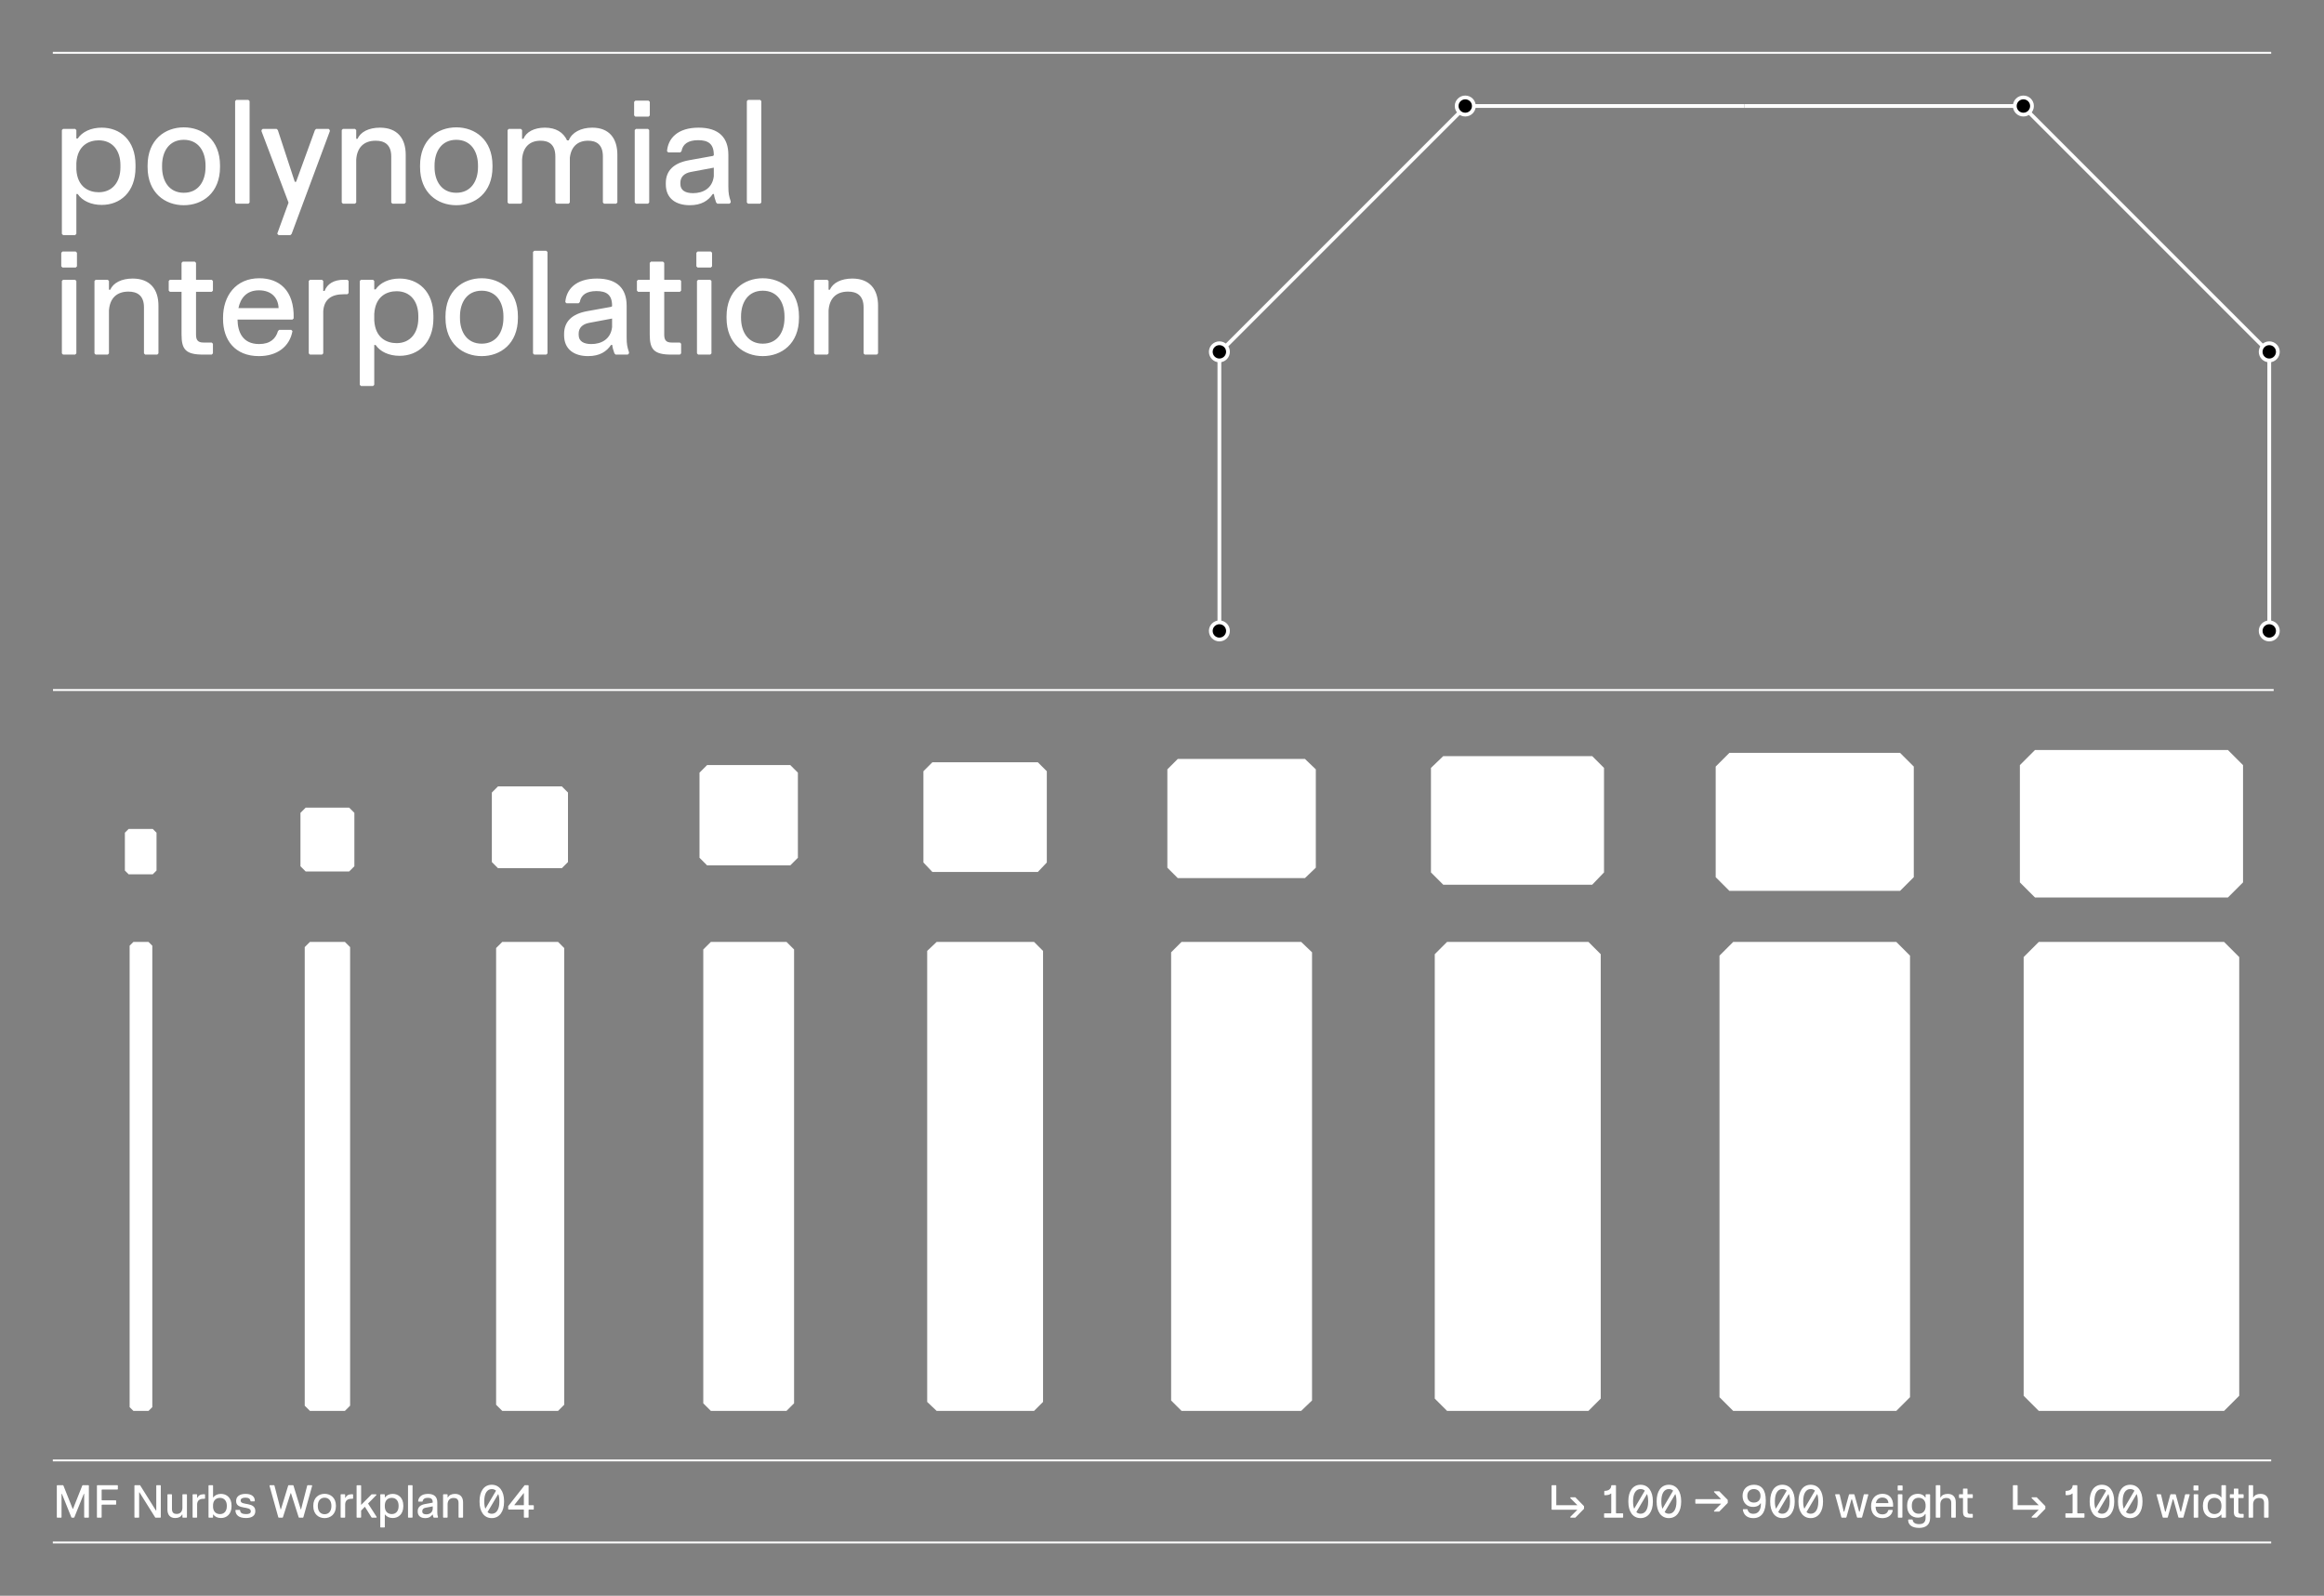 <?xml version="1.0" encoding="UTF-8"?>
<svg id="Calque_1" data-name="Calque 1" xmlns="http://www.w3.org/2000/svg" xmlns:xlink="http://www.w3.org/1999/xlink" viewBox="0 0 616 423">
  <rect x="0" y="0" width="616" height="423" fill="#808080" stroke="none"/>
  <defs>
    <style>
      .cls-1 {
        clip-path: url(#clippath);
      }

      .cls-2, .cls-3, .cls-4, .cls-5 {
        fill: none;
      }

      .cls-2, .cls-6, .cls-7 {
        stroke-width: 0px;
      }

      .cls-3 {
        stroke-width: .51px;
      }

      .cls-3, .cls-4, .cls-5 {
        stroke: #fff;
      }

      .cls-8 {
        clip-path: url(#clippath-1);
      }

      .cls-9 {
        clip-path: url(#clippath-3);
      }

      .cls-10 {
        clip-path: url(#clippath-2);
      }

      .cls-4 {
        stroke-width: .5px;
      }

      .cls-7 {
        fill: #fff;
      }
    </style>
    <clipPath id="clippath">
      <rect class="cls-2" width="616" height="423"/>
    </clipPath>
    <clipPath id="clippath-1">
      <rect class="cls-2" width="616" height="423"/>
    </clipPath>
    <clipPath id="clippath-2">
      <rect class="cls-2" width="616" height="423"/>
    </clipPath>
    <clipPath id="clippath-3">
      <rect class="cls-2" width="616" height="423"/>
    </clipPath>
  </defs>
  <g class="cls-1">
    <path class="cls-7" d="M535.39,233.9l4.01,4.01h51.13l4.01-4.01v-31.08l-4.01-4.01h-51.13l-4.01,4.01v31.08ZM540.4,374h49.12l4.01-4.01v-116.29l-4.01-4.01h-49.12l-4.01,4.01v116.29l4.01,4.01ZM454.76,232.52l3.63,3.63h45.24l3.64-3.63v-29.32l-3.64-3.63h-45.24l-3.63,3.63v29.32ZM459.4,374h43.24l3.63-3.63v-117.05l-3.63-3.63h-43.24l-3.63,3.63v117.05l3.63,3.63ZM379.29,231.26l3.26,3.26h39.48l3.13-3.26v-27.7l-3.13-3.13h-39.48l-3.26,3.13v27.7ZM383.56,374h37.47l3.26-3.26v-117.8l-3.26-3.26h-37.47l-3.26,3.26v117.8l3.26,3.26ZM309.42,230.01l2.76,2.76h33.71l2.88-2.76v-26.07l-2.88-2.76h-33.71l-2.76,2.76v26.07ZM313.18,374h31.71l2.88-2.76v-118.8l-2.88-2.76h-31.71l-2.76,2.76v118.8l2.76,2.76ZM244.76,228.63l2.38,2.51h27.95l2.38-2.51v-24.19l-2.38-2.38h-27.95l-2.38,2.38v24.19ZM248.27,374h25.82l2.38-2.38v-119.55l-2.38-2.38h-25.82l-2.51,2.38v119.55l2.51,2.38ZM185.41,227.38l2.01,2.01h22.06l2.01-2.01v-22.56l-2.01-2.01h-22.06l-2.01,2.01v22.56ZM188.42,374h20.05l2.01-2.01v-120.3l-2.01-2.01h-20.05l-2.01,2.01v120.3l2.01,2.01ZM130.37,228.51l1.63,1.63h16.92l1.63-1.63v-18.42l-1.63-1.63h-16.92l-1.63,1.63v18.42ZM133.13,374h14.79l1.63-1.63v-121.06l-1.63-1.63h-14.79l-1.63,1.63v121.06l1.63,1.63ZM79.64,229.63l1.38,1.38h11.53l1.38-1.38v-14.16l-1.38-1.38h-11.53l-1.38,1.38v14.16ZM82.15,374h9.27l1.38-1.38v-121.56l-1.38-1.38h-9.27l-1.38,1.38v121.56l1.38,1.38ZM33.1,230.76l1,1h6.39l1-1v-10.02l-1-1h-6.39l-1,1v10.02ZM35.36,374h4.01l1-1v-122.31l-1-1h-4.01l-1,1v122.31l1,1Z"/>
    <line class="cls-4" x1="602" y1="387.13" x2="14" y2="387.13"/>
    <line class="cls-4" x1="602" y1="408.88" x2="14" y2="408.88"/>
    <g class="cls-8">
      <path class="cls-7" d="M600.21,402.3h1l.1-.1v-3.95c0-1.36-.69-2.25-2.14-2.25-.91,0-1.61.35-1.85.92h-.11v-3.12l-.1-.1h-1l-.1.1v8.4l.1.1h1l.1-.1v-3.55c.07-1.03.66-1.57,1.61-1.57.69,0,1.29.29,1.29,1.31v3.81l.1.1ZM593.91,402.3h.69l.1-.1v-.8l-.1-.1h-.69c-.47,0-.61-.23-.61-.66v-3.54h1.3l.1-.1v-.8l-.1-.1h-1.3v-1.4l-.1-.1h-1l-.1.1v1.4h-.96l-.1.1v.8l.1.1h.96v3.54c0,1.24.35,1.66,1.8,1.66M585.16,399.29v-.2c0-1.17.63-2.04,1.8-2.04.79,0,1.76.4,1.85,1.88v.54c-.09,1.48-1.06,1.88-1.85,1.88-1.17,0-1.8-.89-1.8-2.06M586.71,402.4c.89,0,1.61-.34,1.99-.9h.11v.7l.1.1h1l.1-.1v-8.4l-.1-.1h-1l-.1.1v3.1h-.11c-.38-.56-1.1-.9-1.99-.9-1.51,0-2.8,1.02-2.8,3.09v.2c0,2.07,1.29,3.11,2.8,3.11M581.41,394.99l.1.1h1.1l.1-.1v-1.12l-.1-.1h-1.1l-.1.1v1.12ZM581.56,402.3h1l.1-.1v-6l-.1-.1h-1l-.1.1v6l.1.1ZM577.51,402.3h1.13l.1-.1,1.67-6-.1-.1h-1.02l-.1.1-1.08,4.49h-.15l-1.24-4.49-.1-.1h-1.25l-.1.1-1.24,4.49h-.15l-1.07-4.49-.1-.1h-1.01l-.1.1,1.65,6,.1.1h1.14l.1-.1,1.33-4.74h.15l1.33,4.74.1.1ZM563.5,400.84l2.84-4.81c.19.49.3,1.12.3,1.86v.2c0,2.01-.77,3.17-2.01,3.17-.44,0-.82-.15-1.12-.43M562.64,398.1v-.2c0-2.03.76-3.18,1.99-3.18.44,0,.82.14,1.13.42l-2.83,4.8c-.19-.49-.29-1.11-.29-1.84M564.62,402.42c2.09,0,3.27-1.8,3.27-4.32v-.2c0-2.53-1.18-4.32-3.27-4.32s-3.23,1.8-3.23,4.32v.2c0,2.53,1.14,4.32,3.23,4.32M556,400.84l2.84-4.81c.19.49.3,1.12.3,1.86v.2c0,2.01-.77,3.17-2.01,3.17-.44,0-.82-.15-1.13-.43M555.14,398.1v-.2c0-2.03.76-3.18,1.99-3.18.44,0,.82.14,1.13.42l-2.83,4.8c-.19-.49-.29-1.11-.29-1.84M557.12,402.42c2.09,0,3.27-1.8,3.27-4.32v-.2c0-2.53-1.18-4.32-3.27-4.32s-3.23,1.8-3.23,4.32v.2c0,2.53,1.14,4.32,3.23,4.32M547.56,402.3h4.85l.1-.1v-.95l-.1-.1h-1.7l-.1-.1v-7.25l-.1-.1h-1.05l-.1.1c-.01.86-.7,1.41-1.75,1.4l-.1.1v.95l.1.1c.89,0,1.3-.12,1.65-.44h.1v5.14l-.1.1h-1.7l-.1.1v.95l.1.1ZM534.69,393.7h-1.05l-.1.1v6.3l.1.1h6.7v.05l-1.85,1.85v.1l.1.1h1.25l2.3-2.35v-.7l-2.3-2.35h-1.25l-.1.1v.1l1.85,1.85v.05h-5.55v-5.2l-.1-.1ZM522.12,402.3h.69l.1-.1v-.8l-.1-.1h-.69c-.47,0-.61-.23-.61-.66v-3.54h1.3l.1-.1v-.8l-.1-.1h-1.3v-1.4l-.1-.1h-1l-.1.1v1.4h-.96l-.1.1v.8l.1.1h.96v3.54c0,1.24.35,1.66,1.81,1.66M517.3,402.3h1l.1-.1v-3.95c0-1.36-.69-2.25-2.14-2.25-.91,0-1.61.35-1.85.92h-.11v-3.12l-.1-.1h-1l-.1.1v8.4l.1.1h1l.1-.1v-3.55c.07-1.03.66-1.57,1.61-1.57.69,0,1.29.29,1.29,1.31v3.81l.1.1ZM506.75,399.24v-.2c0-1.16.63-2.01,1.8-2.01.77,0,1.73.38,1.85,1.79v.66c-.12,1.42-1.07,1.78-1.85,1.78-1.17,0-1.8-.86-1.8-2.01M508.63,405.02c1.77,0,2.97-.78,2.97-2.72v-6.1l-.1-.1h-1l-.1.1v.73h-.11c-.38-.61-1.02-.95-1.94-.95-1.62,0-2.84,1.09-2.84,3.06v.2c0,1.97,1.22,3.06,2.84,3.06.92,0,1.57-.34,1.94-.95h.11v.97c0,1.22-.62,1.7-1.72,1.7-.96,0-1.62-.36-1.71-1.13l-.1-.1h-1l-.1.1c0,1.47,1.23,2.12,2.86,2.12M503,394.99l.1.1h1.1l.1-.1v-1.12l-.1-.1h-1.1l-.1.1v1.12ZM503.15,402.3h1l.1-.1v-6l-.1-.1h-1l-.1.1v6l.1.1ZM495.95,399.35c0,1.75.99,3.08,2.98,3.08,1.51,0,2.54-.79,2.77-2.08l-.1-.1h-1l-.1.1c-.18.63-.64,1.08-1.56,1.08-1.37,0-1.77-1.01-1.79-2.03h4.55l.1-.1c.06-2.36-1.24-3.32-2.84-3.32-1.95,0-3.01,1.46-3.01,3.27v.1ZM500.55,398.45h-3.33c.17-.81.66-1.48,1.7-1.48s1.6.63,1.62,1.48M492.33,402.3h1.13l.1-.1,1.67-6-.1-.1h-1.02l-.1.1-1.08,4.49h-.15l-1.24-4.49-.1-.1h-1.25l-.1.1-1.24,4.49h-.15l-1.07-4.49-.1-.1h-1.01l-.1.1,1.65,6,.1.1h1.14l.1-.1,1.33-4.74h.15l1.33,4.74.1.1ZM478.82,400.84l2.84-4.81c.19.49.3,1.12.3,1.86v.2c0,2.01-.77,3.17-2.01,3.17-.44,0-.82-.15-1.12-.43M477.96,398.1v-.2c0-2.03.76-3.18,1.99-3.18.44,0,.82.14,1.13.42l-2.83,4.8c-.19-.49-.29-1.11-.29-1.84M479.94,402.42c2.09,0,3.27-1.8,3.27-4.32v-.2c0-2.53-1.18-4.32-3.27-4.32s-3.23,1.8-3.23,4.32v.2c0,2.53,1.14,4.32,3.23,4.32M471.32,400.84l2.84-4.81c.19.49.3,1.12.3,1.86v.2c0,2.01-.77,3.17-2.01,3.17-.44,0-.82-.15-1.12-.43M470.46,398.1v-.2c0-2.03.76-3.18,1.99-3.18.44,0,.82.14,1.13.42l-2.83,4.8c-.19-.49-.29-1.11-.29-1.84M472.44,402.42c2.09,0,3.27-1.8,3.27-4.32v-.2c0-2.53-1.18-4.32-3.27-4.32s-3.23,1.8-3.23,4.32v.2c0,2.53,1.14,4.32,3.23,4.32M463.14,396.55v-.05c0-1.11.74-1.78,1.73-1.78.93,0,1.77.58,1.77,1.78v.05c0,1.14-.75,1.75-1.75,1.75-1.05,0-1.75-.64-1.75-1.75M464.92,393.58c-1.95,0-3.03,1.3-3.03,2.92v.05c0,1.8,1.21,3,2.95,2.9,1.03-.06,1.56-.52,1.8-.94h.1v.23c0,1.17-.44,2.54-1.99,2.54-.87,0-1.36-.42-1.54-1.13l-.1-.1h-1.05l-.1.1c.14,1.19.95,2.28,2.76,2.28,2.62,0,3.32-2.29,3.32-4.61v-.1c0-2.89-1.21-4.14-3.12-4.14M449.36,397.5v1l.1.1h6.7v.05l-1.85,1.85v.1l.1.1h1.29l2.21-2.25.05-.1v-.7l-.05-.1-2.21-2.25h-1.29l-.1.1v.1l1.85,1.85v.05h-6.7l-.1.1ZM441.22,400.84l2.84-4.81c.19.49.3,1.12.3,1.86v.2c0,2.01-.77,3.17-2.01,3.17-.44,0-.82-.15-1.12-.43M440.36,398.1v-.2c0-2.03.76-3.18,1.99-3.18.44,0,.82.14,1.13.42l-2.83,4.8c-.19-.49-.29-1.11-.29-1.84M442.34,402.42c2.09,0,3.27-1.8,3.27-4.32v-.2c0-2.53-1.18-4.32-3.27-4.32s-3.23,1.8-3.23,4.32v.2c0,2.53,1.14,4.32,3.23,4.32M433.72,400.84l2.84-4.81c.19.49.3,1.12.3,1.86v.2c0,2.01-.77,3.17-2.01,3.17-.44,0-.82-.15-1.12-.43M432.86,398.1v-.2c0-2.03.76-3.18,1.99-3.18.44,0,.82.14,1.13.42l-2.83,4.8c-.19-.49-.29-1.11-.29-1.84M434.84,402.42c2.09,0,3.27-1.8,3.27-4.32v-.2c0-2.53-1.18-4.32-3.27-4.32s-3.23,1.8-3.23,4.32v.2c0,2.53,1.14,4.32,3.23,4.32M425.28,402.3h4.85l.1-.1v-.95l-.1-.1h-1.7l-.1-.1v-7.25l-.1-.1h-1.05l-.1.1c-.01.86-.7,1.41-1.75,1.4l-.1.1v.95l.1.1c.89,0,1.3-.12,1.65-.44h.1v5.14l-.1.1h-1.7l-.1.1v.95l.1.1ZM412.41,393.7h-1.05l-.1.1v6.3l.1.1h6.7v.05l-1.85,1.85v.1l.1.1h1.25l2.3-2.35v-.7l-2.3-2.35h-1.25l-.1.1v.1l1.85,1.85v.05h-5.55v-5.2l-.1-.1Z"/>
      <path class="cls-7" d="M136.36,399.01v-.1l2.45-3.11h.05v3.11l-.05.1h-2.45ZM138.96,402.3h1.05l.1-.1v-1.94l.1-.1h1.18l.1-.1v-.95l-.1-.1h-1.18l-.1-.1v-5.11l-.1-.1h-.95l-4.36,5.56v.8l.1.1h4.01l.05.1v1.94l.1.1ZM129.22,400.84l2.84-4.81c.19.49.3,1.12.3,1.86v.2c0,2.01-.77,3.18-2.01,3.18-.44,0-.82-.15-1.12-.43M128.36,398.1v-.2c0-2.03.76-3.17,1.99-3.17.44,0,.82.14,1.13.42l-2.83,4.79c-.19-.49-.29-1.11-.29-1.84M130.34,402.42c2.09,0,3.27-1.8,3.27-4.32v-.2c0-2.53-1.18-4.32-3.27-4.32s-3.23,1.8-3.23,4.32v.2c0,2.53,1.14,4.32,3.23,4.32M121.64,402.3h1l.1-.1v-3.95c0-1.36-.69-2.25-2.14-2.25-.91,0-1.61.35-1.85.92h-.11v-.72l-.1-.1h-1l-.1.1v6l.1.1h1l.1-.1v-3.55c.07-1.03.66-1.57,1.61-1.57.69,0,1.29.29,1.29,1.31v3.81l.1.1ZM111.93,400.66v-.1c0-.47.31-.79.87-.89l1.9-.36v.71c-.12,1.01-.89,1.4-1.72,1.4-.64,0-1.05-.23-1.05-.76M114.89,402.2l.1.1h1.01l.1-.1v-.1c-.14-.42-.19-.63-.19-1.25v-2.6c0-1.41-.77-2.25-2.46-2.25-1.78,0-2.54.92-2.62,1.95l.1.1h1l.1-.1c.1-.59.56-.91,1.38-.91s1.29.3,1.29,1.21v.04l-.08.05-1.98.36c-1.25.23-1.92.85-1.92,1.89v.1c0,1.18.84,1.73,1.99,1.73.97,0,1.53-.38,1.9-.92h.1c.02.22.08.42.18.7M108.25,402.3h1l.1-.1v-8.4l-.1-.1h-1l-.1.1v8.4l.1.1ZM102,399.47v-.54c.09-1.48,1.06-1.88,1.85-1.88,1.17,0,1.8.88,1.8,2.04v.2c0,1.17-.63,2.06-1.8,2.06-.79,0-1.76-.4-1.85-1.88M104.1,402.4c1.51,0,2.8-1.04,2.8-3.11v-.2c0-2.07-1.29-3.09-2.8-3.09-.89,0-1.61.34-1.99.9h-.11v-.7l-.1-.1h-1l-.1.1v8.6l.1.1h1l.1-.1v-3.3h.11c.38.56,1.1.9,1.99.9M94.62,402.3h1l.1-.1v-1.77l1-1.02,1.73,2.79.13.11h1.16l.1-.1v-.1l-2.28-3.55,2.21-2.25v-.1l-.1-.1h-1.17l-2.78,2.82v-5.12l-.1-.1h-1l-.1.1v8.4l.1.1ZM90.39,402.3h1l.1-.1v-3.49c.07-1,.69-1.41,1.7-1.41h.3l.1-.1v-1l-.1-.1h-.3c-.82,0-1.37.34-1.59.92h-.11v-.82l-.1-.1h-1l-.1.1v6l.1.1ZM84.24,399.26v-.12c0-1.17.59-2.13,1.8-2.13s1.8.96,1.8,2.13v.12c0,1.17-.59,2.13-1.8,2.13s-1.8-.96-1.8-2.13M86.04,402.42c1.55,0,3-1.02,3-3.16v-.12c0-2.14-1.45-3.16-3-3.16s-3,1.02-3,3.16v.12c0,2.14,1.45,3.16,3,3.16M73.85,402.3h1.04l.1-.1,2.04-6.38h.1l2.04,6.38.1.1h1.04l.1-.1,2.32-8.3v-.1l-.1-.1h-1.1l-.1.1-1.62,6.28h-.1l-1.92-6.28-.1-.1h-1.2l-.1.1-1.92,6.28h-.1l-1.62-6.28-.1-.1h-1.1l-.1.1v.1l2.32,8.3.1.1ZM65.06,402.4c1.92.04,2.61-.8,2.61-1.77v-.1c0-2.53-3.88-1.34-3.88-2.73v-.07c0-.48.49-.74,1.29-.73.81.01,1.24.29,1.31.88l.09.1h.95l.11-.1c.03-1.09-.76-1.86-2.39-1.88-1.66-.03-2.56.73-2.56,1.84v.1c0,2.36,3.88,1.15,3.88,2.65v.07c0,.55-.57.71-1.31.7-.97-.02-1.49-.31-1.51-1.01l-.1-.1h-1.05l-.1.1c.04,1.33.99,2.01,2.65,2.04M56.47,399.56v-.71c.12-1.41,1.07-1.79,1.85-1.79,1.17,0,1.8.88,1.8,2.04v.2c0,1.17-.63,2.06-1.8,2.06-.78,0-1.73-.38-1.85-1.79M58.57,402.4c1.51,0,2.8-1.04,2.8-3.11v-.2c0-2.07-1.29-3.09-2.8-3.09-.89,0-1.61.34-1.99.9h-.11v-3.1l-.1-.1h-1l-.1.1v8.4l.1.1h1l.1-.1v-.7h.11c.38.56,1.1.9,1.99.9M51.15,402.3h1l.1-.1v-3.49c.07-1,.69-1.41,1.7-1.41h.3l.1-.1v-1l-.1-.1h-.3c-.82,0-1.37.34-1.59.92h-.11v-.82l-.1-.1h-1l-.1.1v6l.1.1ZM46.45,402.4c.88,0,1.56-.35,1.79-.92h.11v.72l.1.1h1l.1-.1v-6l-.1-.1h-1l-.1.1v3.56c-.06,1.02-.63,1.56-1.55,1.56-.66,0-1.22-.29-1.22-1.31v-3.81l-.1-.1h-1l-.1.1v3.95c0,1.36.67,2.25,2.07,2.25M35.73,402.3h1.05l.1-.1v-6.59h.1l4.19,6.69h1.35l.1-.1v-8.4l-.1-.1h-1l-.1.1v6.59h-.1l-4.19-6.69h-1.4l-.1.1v8.4l.1.1ZM25.79,402.3h1.05l.1-.1v-3.24l.1-.1h3.65l.1-.1v-.95l-.1-.1h-3.65l-.1-.1v-2.66l.1-.1h4.1l.1-.1v-.95l-.1-.1h-5.35l-.1.1v8.4l.1.1ZM19.01,402.3h.6l.1-.1,2.5-6.2h.1v6.2l.1.1h1.05l.1-.1v-8.4l-.1-.1h-1.55l-.1.1-2.45,6.15h-.1l-2.45-6.15-.1-.1h-1.55l-.1.1v8.4l.1.1h1.05l.1-.1v-6.2h.1l2.5,6.2.1.1Z"/>
    </g>
    <line class="cls-4" x1="602" y1="14" x2="14" y2="14"/>
    <line class="cls-5" x1="388.38" y1="28.1" x2="462.35" y2="28.1"/>
    <line class="cls-5" x1="536.32" y1="28.1" x2="462.35" y2="28.1"/>
    <line class="cls-5" x1="323.06" y1="93.63" x2="388.73" y2="27.95"/>
    <line class="cls-5" x1="601.64" y1="93.63" x2="535.97" y2="27.95"/>
    <line class="cls-5" x1="323.21" y1="93.27" x2="323.21" y2="167.25"/>
    <line class="cls-5" x1="601.49" y1="93.27" x2="601.49" y2="167.25"/>
    <g class="cls-10">
      <path class="cls-6" d="M323.21,169.52c1.26,0,2.28-1.02,2.28-2.28s-1.02-2.27-2.28-2.27-2.28,1.02-2.28,2.27,1.02,2.28,2.28,2.28"/>
      <path class="cls-5" d="M323.21,169.52c1.26,0,2.28-1.02,2.28-2.28s-1.02-2.27-2.28-2.27-2.28,1.02-2.28,2.27,1.02,2.28,2.28,2.28Z"/>
      <path class="cls-6" d="M323.21,95.54c1.26,0,2.28-1.02,2.28-2.28s-1.02-2.27-2.28-2.27-2.28,1.02-2.28,2.27,1.02,2.28,2.28,2.28"/>
      <path class="cls-5" d="M323.21,95.54c1.26,0,2.28-1.02,2.28-2.28s-1.02-2.27-2.28-2.27-2.28,1.02-2.28,2.27,1.02,2.28,2.28,2.28Z"/>
      <path class="cls-6" d="M388.38,30.38c1.26,0,2.28-1.02,2.28-2.28s-1.02-2.27-2.28-2.27-2.28,1.02-2.28,2.27,1.02,2.28,2.28,2.28"/>
      <path class="cls-5" d="M388.38,30.38c1.26,0,2.28-1.02,2.28-2.28s-1.02-2.27-2.28-2.27-2.28,1.02-2.28,2.27,1.02,2.28,2.28,2.28Z"/>
      <path class="cls-6" d="M536.32,30.38c1.26,0,2.28-1.02,2.28-2.28s-1.02-2.27-2.28-2.27-2.28,1.02-2.28,2.27,1.02,2.28,2.28,2.28"/>
      <path class="cls-5" d="M536.32,30.38c1.26,0,2.28-1.02,2.28-2.28s-1.02-2.27-2.28-2.27-2.28,1.02-2.28,2.27,1.02,2.28,2.28,2.28Z"/>
      <path class="cls-6" d="M601.49,95.54c1.26,0,2.28-1.02,2.28-2.28s-1.02-2.27-2.28-2.27-2.28,1.02-2.28,2.27,1.02,2.28,2.28,2.28"/>
      <path class="cls-5" d="M601.49,95.54c1.26,0,2.28-1.02,2.28-2.28s-1.02-2.27-2.28-2.27-2.28,1.02-2.28,2.27,1.02,2.28,2.28,2.28Z"/>
      <path class="cls-6" d="M601.49,169.52c1.26,0,2.28-1.02,2.28-2.28s-1.02-2.27-2.28-2.27-2.28,1.02-2.28,2.27,1.02,2.28,2.28,2.28"/>
      <path class="cls-5" d="M601.49,169.52c1.26,0,2.28-1.02,2.28-2.28s-1.02-2.27-2.28-2.27-2.28,1.02-2.28,2.27,1.02,2.28,2.28,2.28Z"/>
    </g>
    <line class="cls-3" x1="14.05" y1="182.91" x2="602.66" y2="182.91"/>
    <g class="cls-9">
      <path class="cls-7" d="M229.22,94h3.2l.32-.32v-12.64c0-4.34-2.2-7.2-6.84-7.2-2.9,0-5.16,1.12-5.92,2.96h-.36v-2.32l-.32-.32h-3.2l-.32.32v19.2l.32.32h3.2l.32-.32v-11.36c.22-3.3,2.1-5.02,5.16-5.02,2.22,0,4.12.92,4.12,4.18v12.2l.32.32ZM196.42,84.28v-.4c0-3.74,1.88-6.82,5.76-6.82s5.76,3.08,5.76,6.82v.4c0,3.74-1.88,6.82-5.76,6.82s-5.76-3.08-5.76-6.82M202.18,94.4c4.96,0,9.6-3.26,9.6-10.12v-.4c0-6.86-4.64-10.12-9.6-10.12s-9.6,3.26-9.6,10.12v.4c0,6.86,4.64,10.12,9.6,10.12M184.58,70.6l.32.32h3.52l.32-.32v-3.6l-.32-.32h-3.52l-.32.32v3.6ZM185.06,94h3.2l.32-.32v-19.2l-.32-.32h-3.2l-.32.32v19.2l.32.32ZM178,94h2.22l.32-.32v-2.56l-.32-.32h-2.22c-1.52,0-1.94-.74-1.94-2.12v-11.32h4.16l.32-.32v-2.56l-.32-.32h-4.16v-4.48l-.32-.32h-3.2l-.32.32v4.48h-3.08l-.32.32v2.56l.32.32h3.08v11.32c0,3.98,1.12,5.32,5.78,5.32M153.38,88.76v-.32c0-1.5.98-2.52,2.78-2.86l6.08-1.14v2.28c-.38,3.22-2.86,4.48-5.5,4.48-2.04,0-3.36-.74-3.36-2.44M162.86,93.68l.32.32h3.22l.32-.32v-.32c-.44-1.34-.62-2.02-.62-4v-8.32c0-4.52-2.48-7.2-7.88-7.2-5.68,0-8.12,2.94-8.38,6.24l.32.32h3.2l.32-.32c.32-1.9,1.78-2.92,4.42-2.92s4.14.96,4.14,3.88v.14l-.26.16-6.32,1.14c-4,.72-6.14,2.72-6.14,6.06v.32c0,3.76,2.68,5.54,6.36,5.54,3.1,0,4.9-1.22,6.08-2.96h.32c.08.7.26,1.36.58,2.24M141.6,94h3.2l.32-.32v-26.88l-.32-.32h-3.2l-.32.32v26.88l.32.32ZM121.92,84.28v-.4c0-3.74,1.88-6.82,5.76-6.82s5.76,3.08,5.76,6.82v.4c0,3.74-1.88,6.82-5.76,6.82s-5.76-3.08-5.76-6.82M127.68,94.4c4.96,0,9.6-3.26,9.6-10.12v-.4c0-6.86-4.64-10.12-9.6-10.12s-9.6,3.26-9.6,10.12v.4c0,6.86,4.64,10.12,9.6,10.12M99.2,84.94v-1.72c.28-4.74,3.4-6.02,5.92-6.02,3.74,0,5.76,2.8,5.76,6.54v.64c0,3.74-2.02,6.58-5.76,6.58-2.52,0-5.64-1.28-5.92-6.02M105.92,94.32c4.84,0,8.96-3.32,8.96-9.94v-.64c0-6.62-4.12-9.9-8.96-9.9-2.84,0-5.16,1.1-6.36,2.88h-.36v-2.24l-.32-.32h-3.2l-.32.32v27.52l.32.32h3.2l.32-.32v-10.56h.36c1.2,1.78,3.52,2.88,6.36,2.88M82.16,94h3.2l.32-.32v-11.18c.22-3.2,2.22-4.5,5.44-4.5h.96l.32-.32v-3.2l-.32-.32h-.96c-2.62,0-4.38,1.08-5.08,2.96h-.36v-2.64l-.32-.32h-3.2l-.32.32v19.2l.32.32ZM59.12,84.56c0,5.6,3.18,9.84,9.52,9.84,4.82,0,8.14-2.52,8.88-6.64l-.32-.32h-3.2l-.32.32c-.58,2-2.04,3.44-5,3.44-4.38,0-5.68-3.22-5.72-6.48h14.56l.32-.32c.2-7.56-3.96-10.64-9.1-10.64-6.24,0-9.62,4.66-9.62,10.48v.32ZM73.84,81.68h-10.64c.54-2.6,2.1-4.72,5.44-4.72s5.12,2.02,5.2,4.72M53.9,94h2.22l.32-.32v-2.56l-.32-.32h-2.22c-1.52,0-1.94-.74-1.94-2.12v-11.32h4.16l.32-.32v-2.56l-.32-.32h-4.16v-4.48l-.32-.32h-3.2l-.32.32v4.48h-3.08l-.32.32v2.56l.32.32h3.08v11.32c0,3.98,1.12,5.32,5.78,5.32M38.48,94h3.2l.32-.32v-12.64c0-4.34-2.2-7.2-6.84-7.2-2.9,0-5.16,1.12-5.92,2.96h-.36v-2.32l-.32-.32h-3.2l-.32.32v19.2l.32.32h3.2l.32-.32v-11.36c.22-3.3,2.1-5.02,5.16-5.02,2.22,0,4.12.92,4.12,4.18v12.2l.32.32ZM16.24,70.6l.32.32h3.52l.32-.32v-3.6l-.32-.32h-3.52l-.32.32v3.6ZM16.72,94h3.2l.32-.32v-19.2l-.32-.32h-3.2l-.32.32v19.2l.32.32Z"/>
      <path class="cls-7" d="M198.28,54h3.2l.32-.32v-26.88l-.32-.32h-3.2l-.32.32v26.88l.32.32ZM180.34,48.76v-.32c0-1.5.98-2.52,2.78-2.86l6.08-1.14v2.28c-.38,3.22-2.86,4.48-5.5,4.48-2.04,0-3.36-.74-3.36-2.44M189.82,53.68l.32.32h3.22l.32-.32v-.32c-.44-1.34-.62-2.02-.62-4v-8.32c0-4.52-2.48-7.2-7.88-7.2-5.68,0-8.12,2.94-8.38,6.24l.32.32h3.2l.32-.32c.32-1.9,1.78-2.92,4.42-2.92s4.14.96,4.14,3.88v.14l-.26.16-6.32,1.14c-4,.72-6.14,2.72-6.14,6.06v.32c0,3.76,2.68,5.54,6.36,5.54,3.1,0,4.9-1.22,6.08-2.96h.32c.08.7.26,1.36.58,2.24M168.08,30.6l.32.32h3.52l.32-.32v-3.6l-.32-.32h-3.52l-.32.32v3.6ZM168.56,54h3.2l.32-.32v-19.2l-.32-.32h-3.2l-.32.32v19.2l.32.32ZM160.12,54h3.2l.32-.32v-12.64c0-4.34-2.14-7.2-6.66-7.2-3.02,0-5.4,1.28-6.22,3.36h-.46c-.98-2.1-2.92-3.36-5.88-3.36-2.8,0-4.94,1.12-5.68,2.96h-.36v-2.32l-.32-.32h-3.2l-.32.32v19.2l.32.32h3.2l.32-.32v-11.38c.2-3.28,1.98-5,4.9-5,2.12,0,3.92.92,3.92,4.18v12.2l.32.32h3.2l.32-.32v-11.84c.34-2.98,2.08-4.54,4.84-4.54,2.12,0,3.92.92,3.92,4.18v12.2l.32.32ZM115.18,44.28v-.4c0-3.74,1.88-6.82,5.76-6.82s5.76,3.08,5.76,6.82v.4c0,3.74-1.88,6.82-5.76,6.82s-5.76-3.08-5.76-6.82M120.94,54.4c4.96,0,9.6-3.26,9.6-10.12v-.4c0-6.86-4.64-10.12-9.6-10.12s-9.6,3.26-9.6,10.12v.4c0,6.86,4.64,10.12,9.6,10.12M104.02,54h3.2l.32-.32v-12.64c0-4.34-2.2-7.2-6.84-7.2-2.9,0-5.16,1.12-5.92,2.96h-.36v-2.32l-.32-.32h-3.2l-.32.32v19.2l.32.32h3.2l.32-.32v-11.36c.22-3.3,2.1-5.02,5.16-5.02,2.22,0,4.12.92,4.12,4.18v12.2l.32.32ZM73.84,62.32h3.14l.32-.32,10.12-27.2v-.32l-.32-.32h-3.3l-.32.32-5,13.72h-.34l-4.5-13.72-.32-.32h-3.68l-.32.32v.32l7.16,18.92-2.96,8.12v.16l.32.32ZM62.64,54h3.2l.32-.32v-26.88l-.32-.32h-3.2l-.32.32v26.88l.32.32ZM42.96,44.28v-.4c0-3.74,1.88-6.82,5.76-6.82s5.76,3.08,5.76,6.82v.4c0,3.74-1.88,6.82-5.76,6.82s-5.76-3.08-5.76-6.82M48.72,54.4c4.96,0,9.6-3.26,9.6-10.12v-.4c0-6.86-4.64-10.12-9.6-10.12s-9.6,3.26-9.6,10.12v.4c0,6.86,4.64,10.12,9.6,10.12M20.24,44.94v-1.72c.28-4.74,3.4-6.02,5.92-6.02,3.74,0,5.76,2.8,5.76,6.54v.64c0,3.74-2.02,6.58-5.76,6.58-2.52,0-5.64-1.28-5.92-6.02M26.96,54.32c4.84,0,8.96-3.32,8.96-9.94v-.64c0-6.62-4.12-9.9-8.96-9.9-2.84,0-5.16,1.1-6.36,2.88h-.36v-2.24l-.32-.32h-3.2l-.32.32v27.52l.32.32h3.2l.32-.32v-10.56h.36c1.2,1.78,3.52,2.88,6.36,2.88"/>
    </g>
  </g>
</svg>